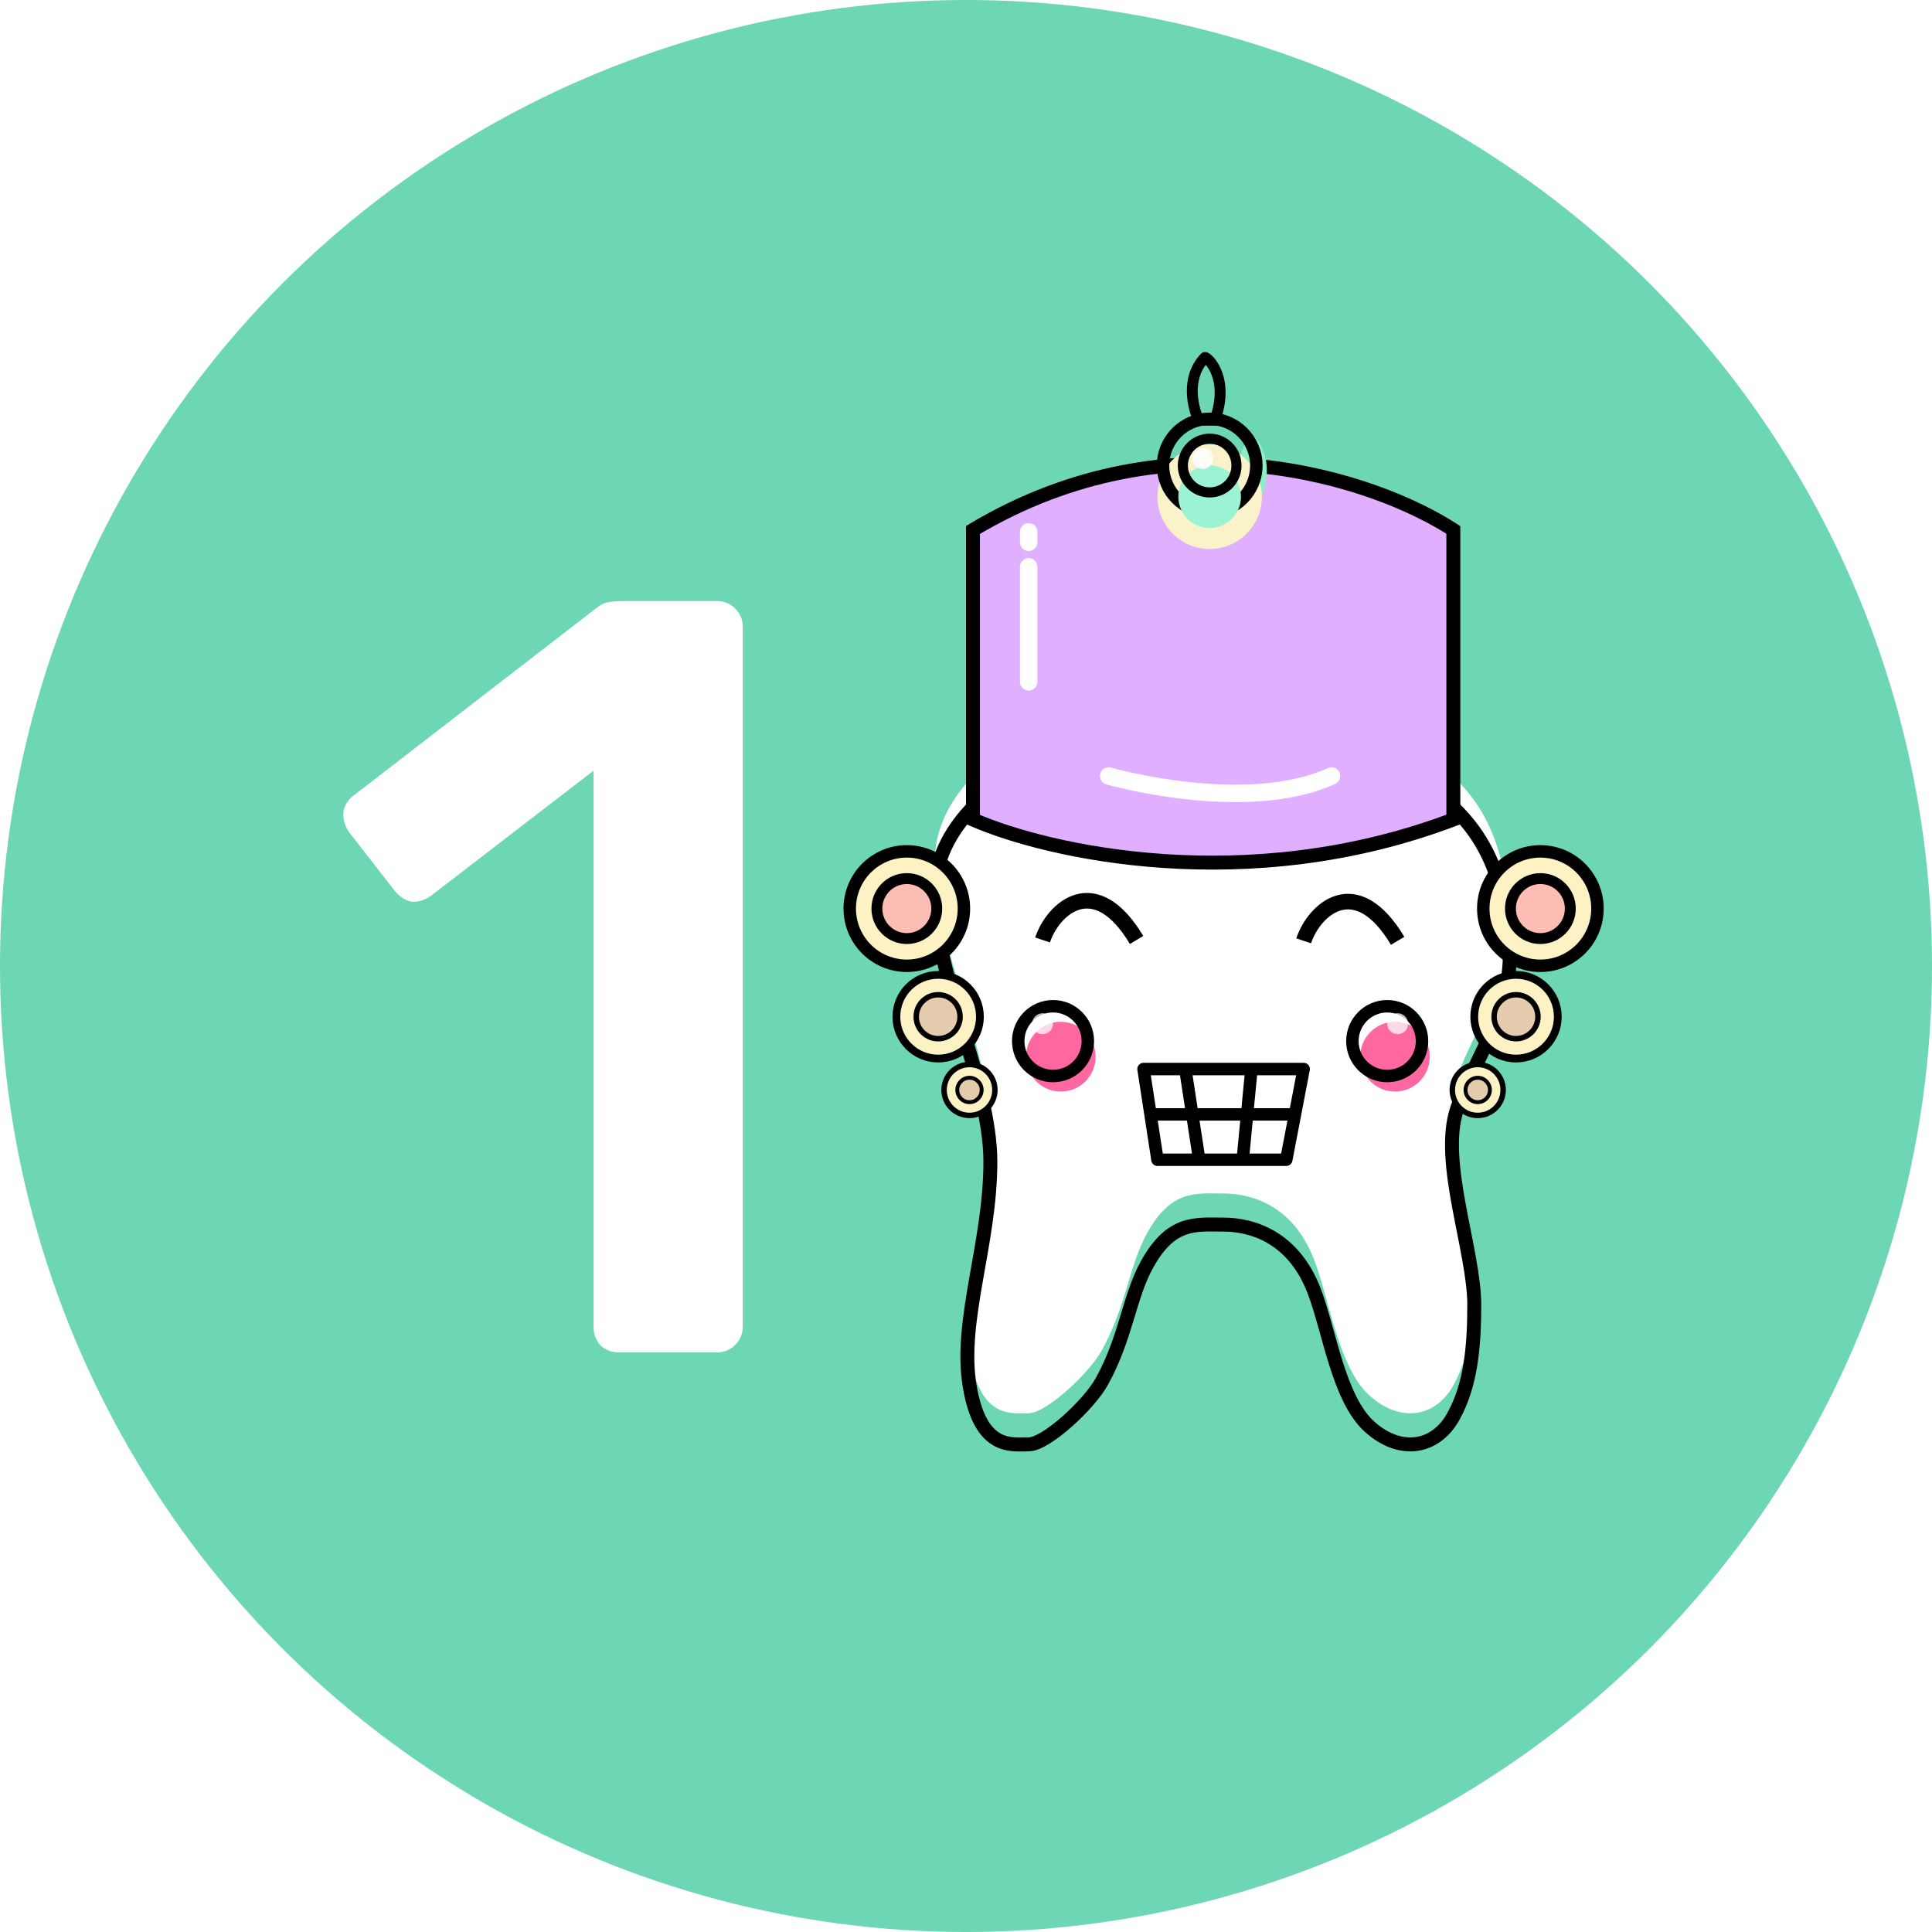 <svg width="90" height="90" viewBox="0 0 90 90" fill="none" xmlns="http://www.w3.org/2000/svg">
<circle cx="45" cy="45" r="45" fill="#6CD6B5"/>
<path d="M28.85 63C28.483 63 28.183 62.883 27.95 62.65C27.75 62.417 27.65 62.133 27.65 61.8V35.9L20.05 41.75C19.75 41.95 19.45 42.033 19.15 42C18.85 41.933 18.583 41.75 18.35 41.45L16.25 38.75C16.05 38.45 15.967 38.133 16 37.8C16.067 37.467 16.25 37.2 16.55 37L27.75 28.35C27.95 28.183 28.15 28.083 28.35 28.05C28.55 28.017 28.767 28 29 28H33.4C33.733 28 34.017 28.117 34.25 28.35C34.483 28.583 34.6 28.867 34.6 29.2V61.8C34.6 62.133 34.483 62.417 34.25 62.65C34.017 62.883 33.733 63 33.4 63H28.85Z" fill="white"/>
<g filter="url(#filter0_i_718_1960)">
<path d="M47.919 35.759C46.46 36.409 43.541 38.489 43.541 41.609C43.541 45.509 46.136 50.37 46.136 54.122C46.136 57.925 44.676 61.5 45.163 64.522C45.653 67.566 47.109 67.284 47.919 67.284C48.73 67.284 50.725 65.441 51.325 64.359C52.46 62.312 52.596 60.41 53.433 58.9C54.568 56.853 55.703 57.047 57.001 57.047C58.298 57.047 60.244 57.6 61.217 60.134C61.937 62.01 62.352 65.172 63.811 66.472C65.271 67.772 66.892 67.447 67.703 65.984C68.514 64.522 68.676 62.761 68.676 60.784C68.676 58.25 67.055 54.122 67.865 51.684C68.676 49.247 70.622 46.972 70.298 43.722C69.974 40.472 69.001 38.359 66.406 36.572C63.811 34.784 50.352 34.947 47.919 35.759Z" fill="white"/>
</g>
<path d="M47.919 35.759L47.817 35.451L47.802 35.456L47.788 35.462L47.919 35.759ZM45.163 64.522L45.483 64.47L45.163 64.522ZM51.325 64.359L51.041 64.201L51.325 64.359ZM53.433 58.9L53.717 59.058L53.433 58.9ZM61.217 60.134L61.52 60.018L61.217 60.134ZM47.788 35.462C47.023 35.803 45.89 36.51 44.945 37.538C43.997 38.567 43.217 39.942 43.217 41.609H43.865C43.865 40.157 44.544 38.931 45.421 37.978C46.3 37.023 47.357 36.365 48.051 36.056L47.788 35.462ZM43.217 41.609C43.217 43.616 43.883 45.855 44.528 48.014C45.181 50.201 45.811 52.304 45.811 54.122H46.46C46.46 52.188 45.793 49.984 45.149 47.828C44.497 45.644 43.865 43.502 43.865 41.609H43.217ZM45.811 54.122C45.811 55.989 45.453 57.8 45.147 59.559C44.844 61.3 44.589 63.001 44.843 64.573L45.483 64.47C45.25 63.021 45.481 61.423 45.786 59.67C46.088 57.936 46.46 56.058 46.46 54.122H45.811ZM44.843 64.573C45.094 66.138 45.609 66.943 46.257 67.325C46.88 67.692 47.566 67.609 47.919 67.609V66.959C47.462 66.959 47.015 67.017 46.585 66.764C46.179 66.525 45.721 65.95 45.483 64.47L44.843 64.573ZM47.919 67.609C48.219 67.609 48.562 67.45 48.878 67.257C49.209 67.054 49.569 66.777 49.916 66.471C50.603 65.864 51.283 65.105 51.608 64.517L51.041 64.201C50.767 64.696 50.15 65.399 49.487 65.984C49.158 66.273 48.83 66.525 48.54 66.702C48.235 66.888 48.026 66.959 47.919 66.959V67.609ZM51.608 64.517C52.194 63.462 52.52 62.446 52.801 61.523C53.085 60.59 53.318 59.776 53.717 59.058L53.15 58.742C52.71 59.534 52.457 60.426 52.18 61.333C51.901 62.251 51.591 63.21 51.041 64.201L51.608 64.517ZM53.717 59.058C54.258 58.081 54.772 57.686 55.264 57.512C55.784 57.328 56.314 57.372 57.001 57.372V56.722C56.389 56.722 55.703 56.668 55.048 56.899C54.364 57.141 53.743 57.672 53.15 58.742L53.717 59.058ZM57.001 57.372C57.606 57.372 58.356 57.501 59.066 57.92C59.77 58.336 60.453 59.049 60.914 60.251L61.52 60.018C61.008 58.685 60.231 57.854 59.395 57.36C58.564 56.869 57.693 56.722 57.001 56.722V57.372ZM60.914 60.251C61.088 60.704 61.245 61.24 61.409 61.821C61.57 62.397 61.737 63.017 61.928 63.617C62.304 64.804 62.793 65.999 63.596 66.715L64.027 66.229C63.37 65.644 62.922 64.609 62.546 63.421C62.36 62.834 62.197 62.23 62.033 61.645C61.87 61.065 61.706 60.502 61.52 60.018L60.914 60.251ZM63.596 66.715C64.38 67.413 65.243 67.704 66.048 67.585C66.853 67.467 67.541 66.946 67.987 66.142L67.42 65.826C67.055 66.485 66.526 66.858 65.953 66.942C65.38 67.027 64.702 66.83 64.027 66.229L63.596 66.715ZM67.987 66.142C68.841 64.602 69.001 62.768 69.001 60.784H68.352C68.352 62.754 68.188 64.442 67.42 65.826L67.987 66.142ZM69.001 60.784C69.001 60.121 68.895 59.364 68.755 58.579C68.618 57.81 68.433 56.939 68.286 56.139C67.98 54.475 67.798 52.915 68.173 51.787L67.558 51.582C67.122 52.891 67.346 54.614 67.648 56.257C67.805 57.11 67.975 57.899 68.116 58.693C68.255 59.471 68.352 60.181 68.352 60.784H69.001ZM68.173 51.787C68.369 51.198 68.635 50.615 68.925 50.01C69.213 49.41 69.528 48.784 69.805 48.136C70.364 46.831 70.79 45.391 70.621 43.689L69.975 43.754C70.13 45.302 69.746 46.625 69.209 47.88C68.939 48.511 68.636 49.114 68.341 49.728C68.049 50.337 67.767 50.951 67.558 51.582L68.173 51.787ZM70.621 43.689C70.456 42.041 70.125 40.655 69.49 39.447C68.854 38.235 67.923 37.222 66.59 36.304L66.222 36.84C67.484 37.709 68.337 38.646 68.916 39.75C69.498 40.857 69.815 42.153 69.975 43.754L70.621 43.689ZM66.59 36.304C66.219 36.049 65.682 35.844 65.05 35.676C64.411 35.506 63.648 35.367 62.808 35.254C61.127 35.029 59.112 34.906 57.108 34.865C55.104 34.825 53.103 34.865 51.449 34.968C49.811 35.069 48.471 35.232 47.817 35.451L48.022 36.068C48.584 35.88 49.839 35.718 51.489 35.616C53.124 35.515 55.107 35.475 57.095 35.515C59.085 35.556 61.073 35.677 62.722 35.898C63.546 36.009 64.28 36.144 64.883 36.304C65.493 36.466 65.944 36.648 66.222 36.84L66.59 36.304Z" fill="black"/>
<g filter="url(#filter1_i_718_1960)">
<path d="M45.324 23.962V37.45C48.784 38.967 58.103 41.09 67.703 37.45V23.962C64.135 21.633 54.665 18.372 45.324 23.962Z" fill="#E0AFFF"/>
<path d="M45.324 23.962L45.158 23.683L45 23.778V23.962H45.324ZM45.324 37.45H45V37.663L45.194 37.748L45.324 37.45ZM67.703 37.45L67.817 37.754L68.027 37.675V37.45H67.703ZM67.703 23.962H68.027V23.786L67.88 23.69L67.703 23.962ZM45 23.962V37.45H45.649V23.962H45ZM45.194 37.748C48.713 39.29 58.121 41.431 67.817 37.754L67.588 37.146C58.084 40.749 48.855 38.643 45.454 37.152L45.194 37.748ZM68.027 37.45V23.962H67.378V37.45H68.027ZM67.88 23.69C64.246 21.318 54.639 18.01 45.158 23.683L45.491 24.241C54.691 18.735 64.024 21.949 67.526 24.235L67.88 23.69Z" fill="black"/>
</g>
<path d="M48.325 24.775C48.325 24.551 48.143 24.369 47.919 24.369C47.695 24.369 47.514 24.551 47.514 24.775H48.325ZM47.514 25.262C47.514 25.487 47.695 25.669 47.919 25.669C48.143 25.669 48.325 25.487 48.325 25.262H47.514ZM47.514 24.775V25.262H48.325V24.775H47.514Z" fill="white"/>
<path d="M48.325 26.4C48.325 26.176 48.143 25.994 47.919 25.994C47.695 25.994 47.514 26.176 47.514 26.4H48.325ZM47.514 31.762C47.514 31.987 47.695 32.169 47.919 32.169C48.143 32.169 48.325 31.987 48.325 31.762H47.514ZM47.514 26.4V31.762H48.325V26.4H47.514Z" fill="white"/>
<path d="M51.76 35.759C51.545 35.698 51.32 35.823 51.259 36.038C51.197 36.254 51.322 36.479 51.537 36.541L51.76 35.759ZM62.194 36.52C62.398 36.428 62.489 36.187 62.397 35.983C62.304 35.778 62.064 35.687 61.86 35.78L62.194 36.52ZM51.649 36.15C51.537 36.541 51.537 36.541 51.538 36.541C51.538 36.541 51.538 36.541 51.538 36.541C51.538 36.541 51.539 36.541 51.539 36.541C51.54 36.541 51.541 36.542 51.543 36.542C51.547 36.543 51.552 36.545 51.558 36.547C51.571 36.55 51.59 36.555 51.615 36.562C51.665 36.575 51.737 36.595 51.83 36.618C52.016 36.666 52.285 36.731 52.619 36.803C53.288 36.947 54.223 37.121 55.286 37.236C57.395 37.466 60.081 37.477 62.194 36.52L61.86 35.78C59.952 36.643 57.448 36.654 55.373 36.429C54.345 36.317 53.439 36.149 52.79 36.009C52.466 35.939 52.207 35.876 52.029 35.831C51.941 35.808 51.873 35.79 51.827 35.778C51.804 35.772 51.787 35.767 51.776 35.764C51.77 35.762 51.766 35.761 51.763 35.76C51.762 35.76 51.761 35.76 51.761 35.76C51.76 35.759 51.76 35.759 51.76 35.759C51.76 35.759 51.76 35.759 51.76 35.759C51.76 35.759 51.76 35.759 51.649 36.15Z" fill="white"/>
<g filter="url(#filter2_i_718_1960)">
<path d="M55.844 19.575C55.562 18.992 55.225 17.593 56.125 16.66C56.125 16.543 57.345 17.476 56.594 19.575H55.844Z" fill="#8AEFC5"/>
</g>
<path d="M55.844 19.575C55.562 18.992 55.225 17.593 56.125 16.66C56.125 16.543 57.345 17.476 56.594 19.575H55.844Z" stroke="black" stroke-width="0.507"/>
<g filter="url(#filter3_i_718_1960)">
<path d="M56.351 24.125C57.695 24.125 58.784 23.034 58.784 21.688C58.784 20.341 57.695 19.25 56.351 19.25C55.008 19.25 53.919 20.341 53.919 21.688C53.919 23.034 55.008 24.125 56.351 24.125Z" fill="#FAF2C9"/>
</g>
<path d="M56.352 23.865C57.552 23.865 58.525 22.89 58.525 21.688C58.525 20.485 57.552 19.51 56.352 19.51C55.152 19.51 54.179 20.485 54.179 21.688C54.179 22.89 55.152 23.865 56.352 23.865Z" stroke="black" stroke-width="0.58"/>
<g filter="url(#filter4_i_718_1960)">
<path d="M56.351 23.15C57.157 23.15 57.81 22.495 57.81 21.688C57.81 20.88 57.157 20.225 56.351 20.225C55.545 20.225 54.892 20.88 54.892 21.688C54.892 22.495 55.545 23.15 56.351 23.15Z" fill="#9CF3D3"/>
</g>
<path d="M56.351 22.939C57.041 22.939 57.6 22.379 57.6 21.688C57.6 20.997 57.041 20.436 56.351 20.436C55.662 20.436 55.102 20.997 55.102 21.688C55.102 22.379 55.662 22.939 56.351 22.939Z" stroke="black" stroke-width="0.471"/>
<path d="M56.028 21.85C56.296 21.85 56.514 21.632 56.514 21.363C56.514 21.093 56.296 20.875 56.028 20.875C55.759 20.875 55.541 21.093 55.541 21.363C55.541 21.632 55.759 21.85 56.028 21.85Z" fill="white" fill-opacity="0.88"/>
<path d="M53.595 51.913L53.919 54.025H55.865M53.595 51.913L53.27 49.8H55.217M53.595 51.913H60.325M55.865 54.025L55.217 49.8M55.865 54.025H57.892M55.217 49.8H58.297M60.325 51.913L60.73 49.8H58.297M60.325 51.913L59.919 54.025H57.892M58.297 49.8L57.892 54.025" stroke="black" stroke-width="0.58" stroke-linejoin="round"/>
<path d="M48.567 43.787C49.054 42.325 51 40.537 52.946 43.787" stroke="black" stroke-width="0.725"/>
<path d="M60.73 43.827C61.216 42.364 63.162 40.577 65.108 43.827" stroke="black" stroke-width="0.725"/>
<path d="M70.622 49.312C71.696 49.312 72.568 48.44 72.568 47.362C72.568 46.286 71.696 45.413 70.622 45.413C69.547 45.413 68.676 46.286 68.676 47.362C68.676 48.44 69.547 49.312 70.622 49.312Z" fill="#FDF2C3" stroke="black" stroke-width="0.362"/>
<path d="M70.622 48.386C71.186 48.386 71.644 47.928 71.644 47.362C71.644 46.797 71.186 46.339 70.622 46.339C70.058 46.339 69.601 46.797 69.601 47.362C69.601 47.928 70.058 48.386 70.622 48.386Z" fill="#E5CBAE" stroke="black" stroke-width="0.254"/>
<path d="M43.703 49.312C44.778 49.312 45.649 48.44 45.649 47.362C45.649 46.286 44.778 45.413 43.703 45.413C42.628 45.413 41.757 46.286 41.757 47.362C41.757 48.44 42.628 49.312 43.703 49.312Z" fill="#FDF2C3" stroke="black" stroke-width="0.362"/>
<path d="M43.702 48.386C44.267 48.386 44.724 47.928 44.724 47.362C44.724 46.797 44.267 46.339 43.702 46.339C43.138 46.339 42.681 46.797 42.681 47.362C42.681 47.928 43.138 48.386 43.702 48.386Z" fill="#E5CBAE" stroke="black" stroke-width="0.254"/>
<path d="M42.243 44.99C43.712 44.99 44.903 43.797 44.903 42.325C44.903 40.853 43.712 39.66 42.243 39.66C40.775 39.66 39.584 40.853 39.584 42.325C39.584 43.797 40.775 44.99 42.243 44.99Z" fill="#FDF2C3" stroke="black" stroke-width="0.58"/>
<path d="M42.243 43.722C43.013 43.722 43.638 43.097 43.638 42.325C43.638 41.553 43.013 40.928 42.243 40.928C41.473 40.928 40.849 41.553 40.849 42.325C40.849 43.097 41.473 43.722 42.243 43.722Z" fill="#FCBDB4" stroke="black" stroke-width="0.507"/>
<path d="M71.756 44.99C73.225 44.99 74.416 43.797 74.416 42.325C74.416 40.853 73.225 39.66 71.756 39.66C70.287 39.66 69.097 40.853 69.097 42.325C69.097 43.797 70.287 44.99 71.756 44.99Z" fill="#FDF2C3" stroke="black" stroke-width="0.58"/>
<path d="M71.757 43.722C72.527 43.722 73.151 43.097 73.151 42.325C73.151 41.553 72.527 40.928 71.757 40.928C70.987 40.928 70.362 41.553 70.362 42.325C70.362 43.097 70.987 43.722 71.757 43.722Z" fill="#FCBDB4" stroke="black" stroke-width="0.507"/>
<path d="M45.162 51.961C45.816 51.961 46.346 51.43 46.346 50.775C46.346 50.12 45.816 49.589 45.162 49.589C44.508 49.589 43.978 50.12 43.978 50.775C43.978 51.43 44.508 51.961 45.162 51.961Z" fill="#FDF2C3" stroke="black" stroke-width="0.254"/>
<path d="M45.162 51.344C45.476 51.344 45.73 51.089 45.73 50.775C45.73 50.461 45.476 50.206 45.162 50.206C44.849 50.206 44.595 50.461 44.595 50.775C44.595 51.089 44.849 51.344 45.162 51.344Z" fill="#E5CBAE" stroke="black" stroke-width="0.181"/>
<path d="M68.838 51.961C69.492 51.961 70.022 51.43 70.022 50.775C70.022 50.12 69.492 49.589 68.838 49.589C68.184 49.589 67.654 50.12 67.654 50.775C67.654 51.43 68.184 51.961 68.838 51.961Z" fill="#FDF2C3" stroke="black" stroke-width="0.254"/>
<path d="M68.838 51.344C69.151 51.344 69.406 51.089 69.406 50.775C69.406 50.461 69.151 50.206 68.838 50.206C68.525 50.206 68.27 50.461 68.27 50.775C68.27 51.089 68.525 51.344 68.838 51.344Z" fill="#E5CBAE" stroke="black" stroke-width="0.181"/>
<g filter="url(#filter5_i_718_1960)">
<path d="M49.054 50.125C49.95 50.125 50.676 49.398 50.676 48.5C50.676 47.602 49.95 46.875 49.054 46.875C48.159 46.875 47.433 47.602 47.433 48.5C47.433 49.398 48.159 50.125 49.054 50.125Z" fill="#FF67A1"/>
</g>
<path d="M49.054 50.125C49.95 50.125 50.676 49.398 50.676 48.5C50.676 47.602 49.95 46.875 49.054 46.875C48.159 46.875 47.433 47.602 47.433 48.5C47.433 49.398 48.159 50.125 49.054 50.125Z" stroke="black" stroke-width="0.58"/>
<path d="M48.568 48.175C48.836 48.175 49.054 47.957 49.054 47.688C49.054 47.418 48.836 47.2 48.568 47.2C48.299 47.2 48.081 47.418 48.081 47.688C48.081 47.957 48.299 48.175 48.568 48.175Z" fill="white" fill-opacity="0.74"/>
<g filter="url(#filter6_i_718_1960)">
<path d="M64.621 50.125C63.726 50.125 63 49.398 63 48.5C63 47.602 63.726 46.875 64.621 46.875C65.517 46.875 66.243 47.602 66.243 48.5C66.243 49.398 65.517 50.125 64.621 50.125Z" fill="#FF67A1"/>
</g>
<path d="M64.621 50.125C63.726 50.125 63 49.398 63 48.5C63 47.602 63.726 46.875 64.621 46.875C65.517 46.875 66.243 47.602 66.243 48.5C66.243 49.398 65.517 50.125 64.621 50.125Z" stroke="black" stroke-width="0.58"/>
<path d="M65.108 48.175C64.84 48.175 64.622 47.957 64.622 47.688C64.622 47.418 64.84 47.2 65.108 47.2C65.377 47.2 65.595 47.418 65.595 47.688C65.595 47.957 65.377 48.175 65.108 48.175Z" fill="white" fill-opacity="0.74"/>
<defs>
<filter id="filter0_i_718_1960" x="43.541" y="33.725" width="26.793" height="33.566" filterUnits="userSpaceOnUse" color-interpolation-filters="sRGB">
<feFlood flood-opacity="0" result="BackgroundImageFix"/>
<feBlend mode="normal" in="SourceGraphic" in2="BackgroundImageFix" result="shape"/>
<feColorMatrix in="SourceAlpha" type="matrix" values="0 0 0 0 0 0 0 0 0 0 0 0 0 0 0 0 0 0 127 0" result="hardAlpha"/>
<feOffset dy="-1.45"/>
<feGaussianBlur stdDeviation="0.725"/>
<feComposite in2="hardAlpha" operator="arithmetic" k2="-1" k3="1"/>
<feColorMatrix type="matrix" values="0 0 0 0 0 0 0 0 0 0 0 0 0 0 0 0 0 0 0.25 0"/>
<feBlend mode="normal" in2="shape" result="effect1_innerShadow_718_1960"/>
</filter>
<filter id="filter1_i_718_1960" x="45" y="20.551" width="23.027" height="19.959" filterUnits="userSpaceOnUse" color-interpolation-filters="sRGB">
<feFlood flood-opacity="0" result="BackgroundImageFix"/>
<feBlend mode="normal" in="SourceGraphic" in2="BackgroundImageFix" result="shape"/>
<feColorMatrix in="SourceAlpha" type="matrix" values="0 0 0 0 0 0 0 0 0 0 0 0 0 0 0 0 0 0 127 0" result="hardAlpha"/>
<feOffset dy="0.725"/>
<feGaussianBlur stdDeviation="0.725"/>
<feComposite in2="hardAlpha" operator="arithmetic" k2="-1" k3="1"/>
<feColorMatrix type="matrix" values="0 0 0 0 0 0 0 0 0 0 0 0 0 0 0 0 0 0 0.25 0"/>
<feBlend mode="normal" in2="shape" result="effect1_innerShadow_718_1960"/>
</filter>
<filter id="filter2_i_718_1960" x="55.541" y="16.65" width="2.747" height="4.375" filterUnits="userSpaceOnUse" color-interpolation-filters="sRGB">
<feFlood flood-opacity="0" result="BackgroundImageFix"/>
<feBlend mode="normal" in="SourceGraphic" in2="BackgroundImageFix" result="shape"/>
<feColorMatrix in="SourceAlpha" type="matrix" values="0 0 0 0 0 0 0 0 0 0 0 0 0 0 0 0 0 0 127 0" result="hardAlpha"/>
<feOffset dx="2.175" dy="3.625"/>
<feGaussianBlur stdDeviation="0.725"/>
<feComposite in2="hardAlpha" operator="arithmetic" k2="-1" k3="1"/>
<feColorMatrix type="matrix" values="0 0 0 0 1 0 0 0 0 1 0 0 0 0 1 0 0 0 0.25 0"/>
<feBlend mode="normal" in2="shape" result="effect1_innerShadow_718_1960"/>
</filter>
<filter id="filter3_i_718_1960" x="53.919" y="19.25" width="4.865" height="6.325" filterUnits="userSpaceOnUse" color-interpolation-filters="sRGB">
<feFlood flood-opacity="0" result="BackgroundImageFix"/>
<feBlend mode="normal" in="SourceGraphic" in2="BackgroundImageFix" result="shape"/>
<feColorMatrix in="SourceAlpha" type="matrix" values="0 0 0 0 0 0 0 0 0 0 0 0 0 0 0 0 0 0 127 0" result="hardAlpha"/>
<feOffset dy="1.45"/>
<feGaussianBlur stdDeviation="0.725"/>
<feComposite in2="hardAlpha" operator="arithmetic" k2="-1" k3="1"/>
<feColorMatrix type="matrix" values="0 0 0 0 1 0 0 0 0 1 0 0 0 0 1 0 0 0 0.72 0"/>
<feBlend mode="normal" in2="shape" result="effect1_innerShadow_718_1960"/>
</filter>
<filter id="filter4_i_718_1960" x="54.892" y="20.225" width="2.919" height="4.375" filterUnits="userSpaceOnUse" color-interpolation-filters="sRGB">
<feFlood flood-opacity="0" result="BackgroundImageFix"/>
<feBlend mode="normal" in="SourceGraphic" in2="BackgroundImageFix" result="shape"/>
<feColorMatrix in="SourceAlpha" type="matrix" values="0 0 0 0 0 0 0 0 0 0 0 0 0 0 0 0 0 0 127 0" result="hardAlpha"/>
<feOffset dy="1.45"/>
<feGaussianBlur stdDeviation="0.725"/>
<feComposite in2="hardAlpha" operator="arithmetic" k2="-1" k3="1"/>
<feColorMatrix type="matrix" values="0 0 0 0 1 0 0 0 0 1 0 0 0 0 1 0 0 0 0.72 0"/>
<feBlend mode="normal" in2="shape" result="effect1_innerShadow_718_1960"/>
</filter>
<filter id="filter5_i_718_1960" x="47.433" y="46.875" width="3.606" height="3.975" filterUnits="userSpaceOnUse" color-interpolation-filters="sRGB">
<feFlood flood-opacity="0" result="BackgroundImageFix"/>
<feBlend mode="normal" in="SourceGraphic" in2="BackgroundImageFix" result="shape"/>
<feColorMatrix in="SourceAlpha" type="matrix" values="0 0 0 0 0 0 0 0 0 0 0 0 0 0 0 0 0 0 127 0" result="hardAlpha"/>
<feOffset dx="0.362" dy="0.725"/>
<feGaussianBlur stdDeviation="0.725"/>
<feComposite in2="hardAlpha" operator="arithmetic" k2="-1" k3="1"/>
<feColorMatrix type="matrix" values="0 0 0 0 1 0 0 0 0 1 0 0 0 0 1 0 0 0 0.51 0"/>
<feBlend mode="normal" in2="shape" result="effect1_innerShadow_718_1960"/>
</filter>
<filter id="filter6_i_718_1960" x="63" y="46.875" width="3.606" height="3.975" filterUnits="userSpaceOnUse" color-interpolation-filters="sRGB">
<feFlood flood-opacity="0" result="BackgroundImageFix"/>
<feBlend mode="normal" in="SourceGraphic" in2="BackgroundImageFix" result="shape"/>
<feColorMatrix in="SourceAlpha" type="matrix" values="0 0 0 0 0 0 0 0 0 0 0 0 0 0 0 0 0 0 127 0" result="hardAlpha"/>
<feOffset dx="0.362" dy="0.725"/>
<feGaussianBlur stdDeviation="0.725"/>
<feComposite in2="hardAlpha" operator="arithmetic" k2="-1" k3="1"/>
<feColorMatrix type="matrix" values="0 0 0 0 1 0 0 0 0 1 0 0 0 0 1 0 0 0 0.51 0"/>
<feBlend mode="normal" in2="shape" result="effect1_innerShadow_718_1960"/>
</filter>
</defs>
</svg>
